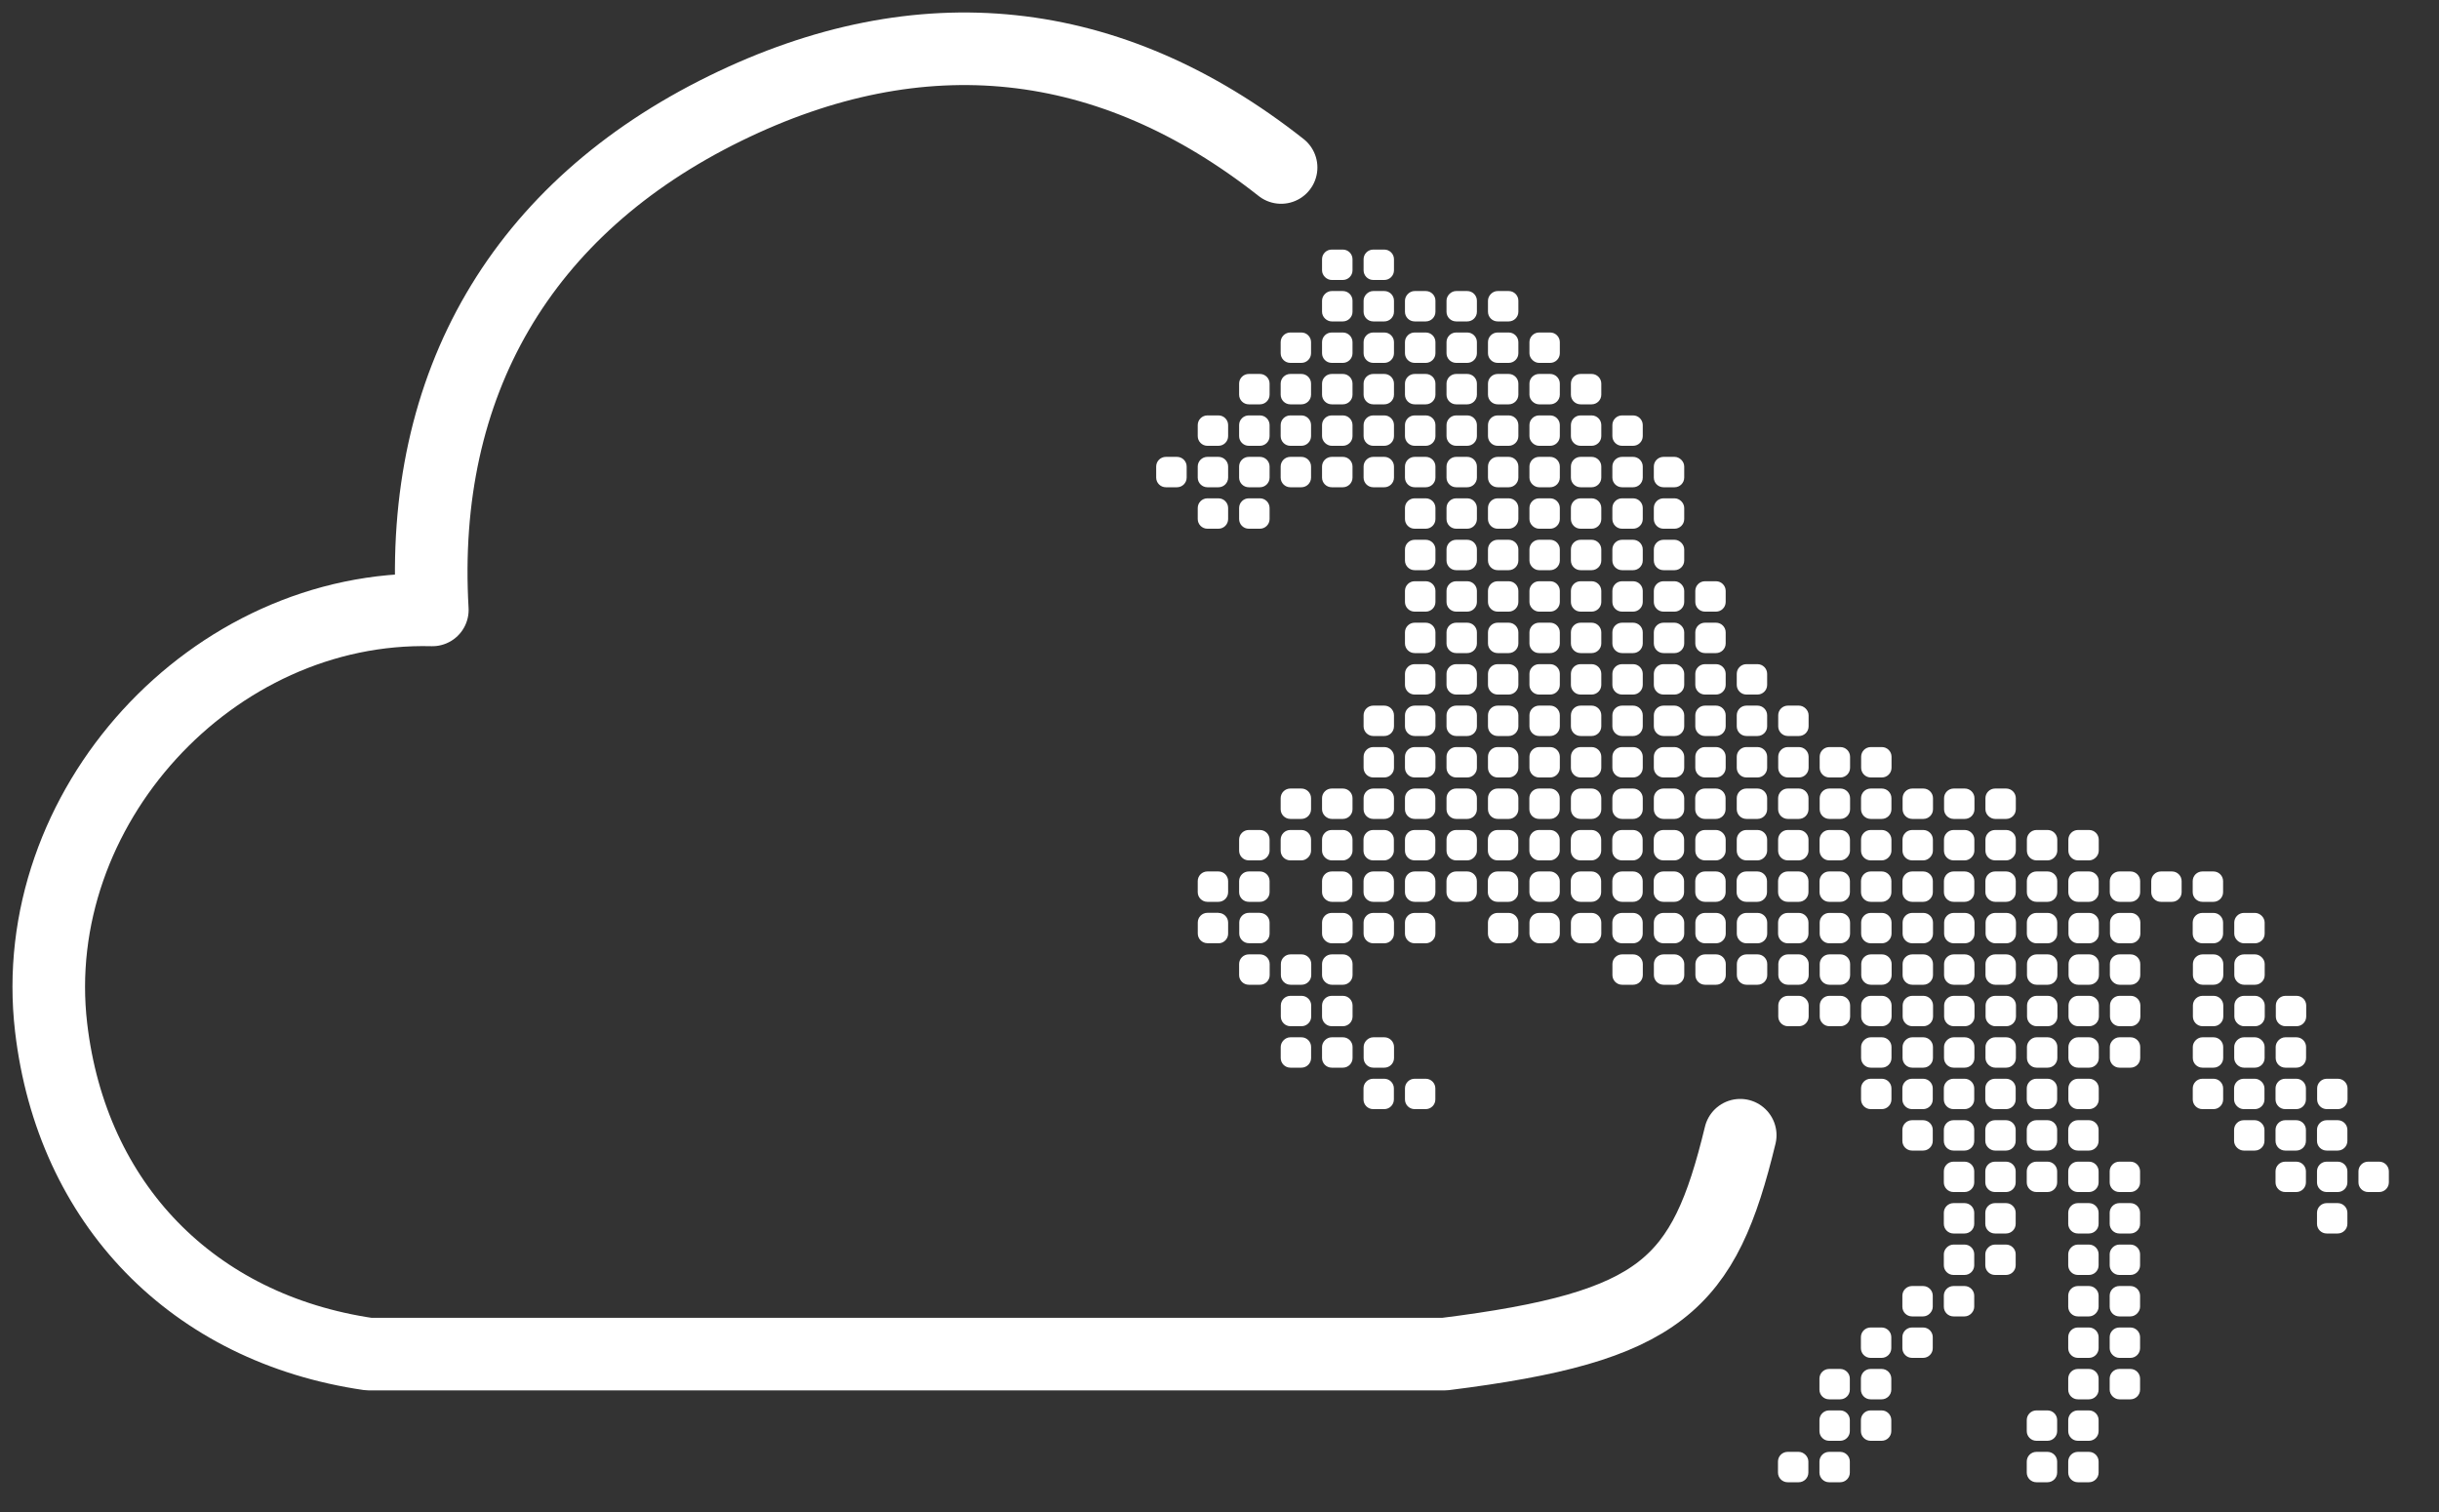 <svg xmlns="http://www.w3.org/2000/svg" width="50" height="31" fill="none" fill-rule="evenodd" xmlns:v="https://vecta.io/nano"><rect width="100%" height="100%" fill="#333333" stroke="none"/><path d="M26.263 3.434C22.754.666 18.88.254 14.865 2.223c-4.17 2.044-6.27 5.646-6.002 10.282-4.52-.116-8.34 4.07-7.815 8.56.423 3.62 2.907 6.173 6.513 6.698h22.052c4.466-.558 5.318-1.418 6.062-4.488" stroke="#fff" stroke-width="1.488" stroke-linecap="round" stroke-linejoin="round"/><path d="M42.824 29.767c.11 0 .198.09.198.198v.227c0 .11-.09.198-.198.198h-.227c-.11 0-.198-.09-.198-.198v-.227c0-.11.09-.198.198-.198h.227zm-5.95 0c.1 0 .198.09.198.198v.227c0 .11-.09.198-.198.198h-.227c-.11 0-.198-.09-.198-.198v-.227c0-.11.09-.198.198-.198h.227zm.85 0c.11 0 .198.09.198.198v.227c0 .11-.09.198-.198.198h-.227c-.11 0-.198-.09-.198-.198v-.227c0-.11.09-.198.198-.198h.227zm4.25 0c.11 0 .198.09.198.198v.227c0 .11-.09.198-.198.198h-.227c-.11 0-.198-.09-.198-.198v-.227c0-.11.09-.198.198-.198h.227zm-3.4-.85c.11 0 .198.09.198.198v.227c0 .11-.09.198-.198.198h-.227c-.11 0-.198-.09-.198-.198v-.227c0-.11.09-.198.198-.198h.227zm4.25 0c.11 0 .198.09.198.198v.227c0 .11-.09.198-.198.198h-.227c-.11 0-.198-.09-.198-.198v-.227c0-.11.09-.198.198-.198h.227zm-.85 0c.11 0 .198.09.198.198v.227c0 .11-.09.198-.198.198h-.227c-.11 0-.198-.09-.198-.198v-.227c0-.11.09-.198.198-.198h.227zm-4.25 0c.11 0 .198.09.198.198v.227c0 .11-.09.198-.198.198h-.227c-.11 0-.198-.09-.198-.198v-.227c0-.11.09-.198.198-.198h.227zm.85-.85c.11 0 .198.09.198.198v.227c0 .11-.09.198-.198.198h-.227c-.11 0-.198-.09-.198-.198v-.227c0-.11.09-.198.198-.198h.227zm5.1 0c.11 0 .198.09.198.198v.227c0 .11-.09.198-.198.198h-.227c-.1 0-.198-.09-.198-.198v-.227c0-.11.09-.198.198-.198h.227zm-.85 0c.11 0 .198.09.198.198v.227c0 .11-.09.198-.198.198h-.227c-.11 0-.198-.09-.198-.198v-.227c0-.11.09-.198.198-.198h.227zm-5.1 0c.11 0 .198.09.198.198v.227c0 .11-.09.198-.198.198h-.227c-.11 0-.198-.09-.198-.198v-.227c0-.11.09-.198.198-.198h.227zm5.95-.85c.11 0 .198.09.198.198v.227c0 .11-.09.198-.198.198h-.227c-.1 0-.198-.09-.198-.198v-.227c0-.11.09-.198.198-.198h.227zm-.85 0c.11 0 .198.09.198.198v.227c0 .11-.09.198-.198.198h-.227c-.11 0-.198-.09-.198-.198v-.227c0-.11.09-.198.198-.198h.227zm-4.25 0c.11 0 .198.09.198.198v.227c0 .11-.09.198-.198.198h-.227c-.11 0-.198-.09-.198-.198v-.227c0-.11.09-.198.198-.198h.227zm.85 0c.11 0 .198.09.198.198v.227c0 .11-.09.198-.198.198h-.227c-.11 0-.198-.09-.198-.198v-.227c0-.11.09-.198.198-.198h.227zm3.4-.85c.11 0 .198.09.198.198v.227c0 .1-.09.198-.198.198h-.227c-.11 0-.198-.09-.198-.198v-.227c0-.11.09-.198.198-.198h.227zm-2.55 0c.11 0 .198.09.198.198v.227c0 .1-.09.198-.198.198h-.227c-.11 0-.198-.09-.198-.198v-.227c0-.11.09-.198.198-.198h.227zm3.4 0c.11 0 .198.09.198.198v.227c0 .1-.09.198-.198.198h-.227c-.11 0-.198-.09-.198-.198v-.227c0-.11.09-.198.198-.198h.227zm-4.25 0c.11 0 .198.09.198.198v.227c0 .1-.09.198-.198.198h-.227c-.11 0-.198-.09-.198-.198v-.227c0-.11.09-.198.198-.198h.227zm.85-.85c.11 0 .198.09.198.198v.227c0 .11-.09.198-.198.198h-.227c-.11 0-.198-.09-.198-.198v-.227c0-.1.09-.198.198-.198h.227zm.85 0c.11 0 .198.09.198.198v.227c0 .11-.09.198-.198.198h-.227c-.11 0-.198-.09-.198-.198v-.227c0-.1.09-.198.198-.198h.227zm1.7 0c.11 0 .198.09.198.198v.227c0 .11-.09.198-.198.198h-.227c-.11 0-.198-.09-.198-.198v-.227c0-.1.09-.198.198-.198h.227zm.85 0c.11 0 .198.09.198.198v.227c0 .11-.09.198-.198.198h-.227c-.11 0-.198-.09-.198-.198v-.227c0-.1.09-.198.198-.198h.227zm4.25-.85c.11 0 .198.09.198.198v.227c0 .11-.09.198-.198.198h-.227c-.11 0-.198-.09-.198-.198v-.227c0-.11.09-.198.198-.198h.227zm-7.65 0c.11 0 .198.09.198.198v.227c0 .11-.09.198-.198.198h-.227c-.11 0-.198-.09-.198-.198v-.227c0-.11.09-.198.198-.198h.227zm3.4 0c.11 0 .198.09.198.198v.227c0 .11-.09.198-.198.198h-.227c-.11 0-.198-.09-.198-.198v-.227c0-.11.09-.198.198-.198h.227zm-.85 0c.11 0 .198.09.198.198v.227c0 .11-.09.198-.198.198h-.227c-.11 0-.198-.09-.198-.198v-.227c0-.11.09-.198.198-.198h.227zm-1.7 0c.11 0 .198.09.198.198v.227c0 .11-.09.198-.198.198h-.227c-.11 0-.198-.09-.198-.198v-.227c0-.11.09-.198.198-.198h.227zm-.85-.85c.11 0 .198.09.198.198v.227c0 .11-.09.198-.198.198h-.227c-.11 0-.198-.09-.198-.198v-.227c0-.11.09-.198.198-.198h.227zm.85 0c.11 0 .198.09.198.198v.227c0 .11-.09.198-.198.198h-.227c-.11 0-.198-.09-.198-.198v-.227c0-.11.09-.198.198-.198h.227zm.85 0c.11 0 .198.09.198.198v.227c0 .11-.09.198-.198.198h-.227c-.11 0-.198-.09-.198-.198v-.227c0-.11.09-.198.198-.198h.227zm.85 0c.11 0 .198.09.198.198v.227c0 .11-.09.198-.198.198h-.227c-.11 0-.198-.09-.198-.198v-.227c0-.11.09-.198.198-.198h.227zm.85 0c.11 0 .198.09.198.198v.227c0 .11-.09.198-.198.198h-.227c-.11 0-.198-.09-.198-.198v-.227c0-.11.09-.198.198-.198h.227zm4.25 0c.11 0 .198.09.198.198v.227c0 .11-.09.198-.198.198h-.227c-.11 0-.198-.09-.198-.198v-.227c0-.11.09-.198.198-.198h.227zm-.85 0c.11 0 .198.09.198.198v.227c0 .11-.09.198-.198.198h-.227c-.11 0-.198-.09-.198-.198v-.227c0-.11.09-.198.198-.198h.227zm1.7 0c.11 0 .198.09.198.198v.227c0 .11-.09.198-.198.198h-.227c-.11 0-.198-.09-.198-.198v-.227c0-.11.09-.198.198-.198h.227zm-.85-.85c.11 0 .198.09.198.198v.227c0 .11-.09.198-.198.198h-.227c-.11 0-.198-.09-.198-.198v-.227c0-.11.09-.198.198-.198h.227zm-6.8 0c.11 0 .198.09.198.198v.227c0 .11-.09.198-.198.198h-.227c-.1 0-.198-.09-.198-.198v-.227c0-.11.09-.198.198-.198h.227zm1.7 0c.11 0 .198.09.198.198v.227c0 .11-.09.198-.198.198h-.227c-.11 0-.198-.09-.198-.198v-.227c0-.11.09-.198.198-.198h.227zm-.85 0c.11 0 .198.09.198.198v.227c0 .11-.09.198-.198.198h-.227c-.11 0-.198-.09-.198-.198v-.227c0-.11.09-.198.198-.198h.227zm-1.7 0c.11 0 .198.09.198.198v.227c0 .11-.09.198-.198.198h-.227c-.11 0-.198-.09-.198-.198v-.227c0-.11.09-.198.198-.198h.227zm6.8 0c.11 0 .198.09.198.198v.227c0 .11-.09.198-.198.198h-.227c-.11 0-.198-.09-.198-.198v-.227c0-.11.09-.198.198-.198h.227zm-.85 0c.1 0 .198.09.198.198v.227c0 .11-.09.198-.198.198h-.227c-.1 0-.198-.09-.198-.198v-.227c0-.11.09-.198.198-.198h.227zm-6.8 0c.11 0 .198.09.198.198v.227c0 .11-.09.198-.198.198h-.227c-.11 0-.198-.09-.198-.198v-.227c0-.11.09-.198.198-.198h.227zm6.8-.85c.1 0 .198.09.198.198v.227c0 .11-.09.198-.198.198h-.227c-.1 0-.198-.09-.198-.198v-.227c0-.11.09-.198.198-.198h.227zm-5.95 0c.11 0 .198.09.198.198v.227c0 .11-.09.198-.198.198h-.227c-.11 0-.198-.09-.198-.198v-.227c0-.11.09-.198.198-.198h.227zm.85 0c.11 0 .198.09.198.198v.227c0 .11-.09.198-.198.198h-.227c-.1 0-.198-.09-.198-.198v-.227c0-.11.09-.198.198-.198h.227zm-1.7 0c.11 0 .198.09.198.198v.227c0 .11-.09.198-.198.198h-.227c-.11 0-.198-.09-.198-.198v-.227c0-.11.09-.198.198-.198h.227zm2.55 0c.11 0 .198.09.198.198v.227c0 .11-.09.198-.198.198h-.227c-.11 0-.198-.09-.198-.198v-.227c0-.11.09-.198.198-.198h.227zm5.1 0c.11 0 .198.09.198.198v.227c0 .11-.09.198-.198.198h-.227c-.11 0-.198-.09-.198-.198v-.227c0-.11.09-.198.198-.198h.227zm-18.697 0c.11 0 .198.09.198.198v.227c0 .11-.09.198-.198.198h-.227c-.11 0-.198-.09-.198-.198v-.227c0-.11.09-.198.198-.198h.227zm.85 0c.11 0 .198.09.198.198v.227c0 .11-.09.198-.198.198H29c-.11 0-.198-.09-.198-.198v-.227c0-.11.09-.198.198-.198h.227zm9.35 0c.11 0 .198.09.198.198v.227c0 .11-.09.198-.198.198h-.227c-.11 0-.198-.09-.198-.198v-.227c0-.11.09-.198.198-.198h.227zm9.35 0c.11 0 .198.09.198.198v.227c0 .11-.09.198-.198.198h-.227c-.11 0-.198-.09-.198-.198v-.227c0-.11.09-.198.198-.198h.227zm-2.55 0c.11 0 .198.09.198.198v.227c0 .11-.09.198-.198.198h-.227c-.11 0-.198-.09-.198-.198v-.227c0-.11.09-.198.198-.198h.227zm-2.55 0c.11 0 .198.09.198.198v.227c0 .11-.09.198-.198.198h-.227c-.11 0-.198-.09-.198-.198v-.227c0-.11.09-.198.198-.198h.227zm.85-.85c.11 0 .198.09.198.198v.227c0 .11-.09.198-.198.198h-.227c-.11 0-.198-.09-.198-.198v-.227c0-.1.09-.198.198-.198h.227zm3.4 0c.11 0 .198.09.198.198v.227c0 .11-.09.198-.198.198h-.227c-.11 0-.198-.09-.198-.198v-.227c0-.1.09-.198.198-.198h.227zm-.85 0c.1 0 .198.09.198.198v.227c0 .11-.09.198-.198.198h-.227c-.1 0-.198-.09-.198-.198v-.227c0-.1.09-.198.198-.198h.227zm-18.697 0c.11 0 .198.09.198.198v.227c0 .11-.09.198-.198.198H27.3c-.11 0-.198-.09-.198-.198v-.227c0-.1.09-.198.198-.198h.227zm13.598 0c.11 0 .198.09.198.198v.227c0 .11-.09.198-.198.198h-.227c-.1 0-.198-.09-.198-.198v-.227c0-.1.09-.198.198-.198h.227zm-14.448 0c.11 0 .198.09.198.198v.227c0 .11-.09.198-.198.198h-.227c-.11 0-.198-.09-.198-.198v-.227c0-.1.09-.198.198-.198h.227zm11.898 0c.11 0 .198.09.198.198v.227c0 .11-.09.198-.198.198h-.227c-.11 0-.198-.09-.198-.198v-.227c0-.1.09-.198.198-.198h.227zm1.7 0c.11 0 .198.09.198.198v.227c0 .11-.09.198-.198.198h-.227c-.11 0-.198-.09-.198-.198v-.227c0-.1.09-.198.198-.198h.227zm-11.898 0c.11 0 .198.09.198.198v.227c0 .11-.09.198-.198.198h-.227c-.11 0-.198-.09-.198-.198v-.227c0-.1.09-.198.198-.198h.227zm16.998 0c.11 0 .198.09.198.198v.227c0 .11-.09.198-.198.198h-.227c-.11 0-.198-.09-.198-.198v-.227c0-.1.09-.198.198-.198h.227zm-5.95 0c.11 0 .198.09.198.198v.227c0 .11-.09.198-.198.198h-.227c-.11 0-.198-.09-.198-.198v-.227c0-.1.09-.198.198-.198h.227zm2.55 0c.11 0 .198.09.198.198v.227c0 .11-.09.198-.198.198h-.227c-.11 0-.198-.09-.198-.198v-.227c0-.1.09-.198.198-.198h.227zm.85 0c.11 0 .198.09.198.198v.227c0 .11-.09.198-.198.198h-.227c-.11 0-.198-.09-.198-.198v-.227c0-.1.09-.198.198-.198h.227zm-15.298-.85c.11 0 .198.09.198.198v.227c0 .11-.09.198-.198.198H27.3c-.11 0-.198-.09-.198-.198v-.227c0-.11.09-.198.198-.198h.227zm11.05 0c.11 0 .198.09.198.198v.227c0 .11-.09.198-.198.198h-.227c-.11 0-.198-.09-.198-.198v-.227c0-.11.09-.198.198-.198h.227zm4.25 0c.11 0 .198.09.198.198v.227c0 .11-.09.198-.198.198h-.227c-.11 0-.198-.09-.198-.198v-.227c0-.11.09-.198.198-.198h.227zm2.55 0c.11 0 .198.09.198.198v.227c0 .11-.09.198-.198.198h-.227c-.11 0-.198-.09-.198-.198v-.227c0-.11.09-.198.198-.198h.227zm-5.1 0c.11 0 .198.09.198.198v.227c0 .11-.09.198-.198.198h-.227c-.11 0-.198-.09-.198-.198v-.227c0-.11.09-.198.198-.198h.227zm-13.598 0c.11 0 .198.09.198.198v.227c0 .11-.09.198-.198.198h-.227c-.11 0-.198-.09-.198-.198v-.227c0-.11.09-.198.198-.198h.227zm10.198 0c.1 0 .198.09.198.198v.227c0 .11-.09.198-.198.198h-.227c-.11 0-.198-.09-.198-.198v-.227c0-.11.09-.198.198-.198h.227zm4.25 0c.11 0 .198.09.198.198v.227c0 .11-.09.198-.198.198h-.227c-.1 0-.198-.09-.198-.198v-.227c0-.11.09-.198.198-.198h.227zm-3.4 0c.11 0 .198.09.198.198v.227c0 .11-.09.198-.198.198h-.227c-.11 0-.198-.09-.198-.198v-.227c0-.11.09-.198.198-.198h.227zm4.25 0c.11 0 .198.09.198.198v.227c0 .11-.09.198-.198.198h-.227c-.11 0-.198-.09-.198-.198v-.227c0-.11.09-.198.198-.198h.227zm4.25 0c.1 0 .198.09.198.198v.227c0 .11-.09.198-.198.198h-.227c-.1 0-.198-.09-.198-.198v-.227c0-.11.09-.198.198-.198h.227zm-2.55 0c.11 0 .198.09.198.198v.227c0 .11-.09.198-.198.198h-.227c-.11 0-.198-.09-.198-.198v-.227c0-.11.09-.198.198-.198h.227zm3.4 0c.11 0 .198.09.198.198v.227c0 .11-.09.198-.198.198h-.227c-.11 0-.198-.09-.198-.198v-.227c0-.11.09-.198.198-.198h.227zm-7.65 0c.11 0 .198.09.198.198v.227c0 .11-.09.198-.198.198h-.227c-.11 0-.198-.09-.198-.198v-.227c0-.11.09-.198.198-.198h.227zm-1.7-.85c.11 0 .198.09.198.198v.227c0 .11-.09.198-.198.198h-.227c-.11 0-.198-.09-.198-.198v-.227c0-.11.09-.198.198-.198h.227zm-3.4 0c.1 0 .198.09.198.198v.227c0 .11-.09.198-.198.198h-.227c-.11 0-.198-.09-.198-.198v-.227c0-.11.09-.198.198-.198h.227zm11.05 0c.11 0 .198.09.198.198v.227c0 .11-.09.198-.198.198h-.227c-.1 0-.198-.09-.198-.198v-.227c0-.11.09-.198.198-.198h.227zm-18.697 0c.11 0 .198.09.198.198v.227c0 .11-.09.198-.198.198h-.227c-.11 0-.198-.09-.198-.198v-.227c0-.11.09-.198.198-.198h.227zm10.198 0c.1 0 .198.09.198.198v.227c0 .11-.09.198-.198.198h-.227c-.11 0-.198-.09-.198-.198v-.227c0-.11.09-.198.198-.198h.227zm1.7 0c.11 0 .198.09.198.198v.227c0 .11-.09.198-.198.198h-.227c-.11 0-.198-.09-.198-.198v-.227c0-.11.09-.198.198-.198h.227zm4.25 0c.11 0 .198.09.198.198v.227c0 .11-.09.198-.198.198h-.227c-.11 0-.198-.09-.198-.198v-.227c0-.11.09-.198.198-.198h.227zm-6.8 0c.11 0 .198.09.198.198v.227c0 .11-.09.198-.198.198h-.227c-.11 0-.198-.09-.198-.198v-.227c0-.11.09-.198.198-.198h.227zm-.85 0c.11 0 .198.09.198.198v.227c0 .11-.09.198-.198.198h-.227c-.11 0-.198-.09-.198-.198v-.227c0-.11.09-.198.198-.198h.227zm11.048 0c.1 0 .198.09.198.198v.227c0 .11-.09.198-.198.198h-.227c-.1 0-.198-.09-.198-.198v-.227c0-.11.09-.198.198-.198h.227zm-4.25 0c.11 0 .198.09.198.198v.227c0 .11-.09.198-.198.198h-.227c-.11 0-.198-.09-.198-.198v-.227c0-.11.09-.198.198-.198h.227zm-2.55 0c.11 0 .198.09.198.198v.227c0 .11-.09.198-.198.198h-.227c-.11 0-.198-.09-.198-.198v-.227c0-.11.09-.198.198-.198h.227zm.85 0c.11 0 .198.09.198.198v.227c0 .11-.09.198-.198.198h-.227c-.11 0-.198-.09-.198-.198v-.227c0-.11.09-.198.198-.198h.227zm-14.448 0c.11 0 .198.09.198.198v.227c0 .11-.09.198-.198.198H25.6c-.11 0-.198-.09-.198-.198v-.227c0-.11.09-.198.198-.198h.227zm17.847 0c.11 0 .198.09.198.198v.227c0 .11-.09.198-.198.198h-.227c-.1 0-.198-.09-.198-.198v-.227c0-.11.09-.198.198-.198h.227zm-2.55 0c.11 0 .198.09.198.198v.227c0 .11-.09.198-.198.198h-.227c-.1 0-.198-.09-.198-.198v-.227c0-.11.09-.198.198-.198h.227zm-13.598 0c.11 0 .198.09.198.198v.227c0 .11-.09.198-.198.198H27.3c-.1 0-.198-.09-.198-.198v-.227c0-.11.09-.198.198-.198h.227zm5.95 0c.11 0 .198.09.198.198v.227c0 .11-.09.198-.198.198h-.227c-.11 0-.198-.09-.198-.198v-.227c0-.11.09-.198.198-.198h.227zm7.65-.85c.11 0 .198.09.198.198v.227c0 .11-.09.198-.198.198h-.227c-.1 0-.198-.09-.198-.198v-.227c0-.11.09-.198.198-.198h.227zm-.85 0c.11 0 .198.09.198.198v.227c0 .11-.09.198-.198.198h-.227c-.11 0-.198-.09-.198-.198v-.227c0-.11.09-.198.198-.198h.227zm3.4 0c.11 0 .198.09.198.198v.227c0 .11-.09.198-.198.198h-.227c-.11 0-.198-.09-.198-.198v-.227c0-.11.09-.198.198-.198h.227zm-7.65 0c.11 0 .198.09.198.198v.227c0 .11-.09.198-.198.198h-.227c-.11 0-.198-.09-.198-.198v-.227c0-.11.09-.198.198-.198h.227zm-.85 0c.11 0 .198.09.198.198v.227c0 .11-.09.198-.198.198h-.227c-.11 0-.198-.09-.198-.198v-.227c0-.11.09-.198.198-.198h.227zm11.048 0c.1 0 .198.09.198.198v.227c0 .11-.09.198-.198.198h-.227c-.1 0-.198-.09-.198-.198v-.227c0-.11.09-.198.198-.198h.227zm-18.697 0c.11 0 .198.09.198.198v.227c0 .11-.09.198-.198.198H27.3c-.1 0-.198-.09-.198-.198v-.227c0-.11.09-.198.198-.198h.227zm15.298 0c.11 0 .198.09.198.198v.227c0 .11-.09.198-.198.198h-.227c-.11 0-.198-.09-.198-.198v-.227c0-.11.09-.198.198-.198h.227zm-5.1 0c.11 0 .198.09.198.198v.227c0 .11-.09.198-.198.198h-.227c-.11 0-.198-.09-.198-.198v-.227c0-.11.09-.198.198-.198h.227zm1.7 0c.11 0 .198.09.198.198v.227c0 .11-.09.198-.198.198h-.227c-.11 0-.198-.09-.198-.198v-.227c0-.11.09-.198.198-.198h.227zm-11.05 0c.11 0 .198.09.198.198v.227c0 .11-.09.198-.198.198h-.227c-.11 0-.198-.09-.198-.198v-.227c0-.11.09-.198.198-.198h.227zm3.4 0c.11 0 .198.09.198.198v.227c0 .11-.09.198-.198.198h-.227c-.1 0-.198-.09-.198-.198v-.227c0-.11.09-.198.198-.198h.227zm-5.95 0c.11 0 .198.09.198.198v.227c0 .1-.075.183-.17.196h-.027-.227c-.11 0-.198-.09-.198-.198v-.227c0-.11.09-.198.198-.198h.227zm6.8 0c.11 0 .198.09.198.198v.227c0 .11-.09.198-.198.198h-.227c-.11 0-.198-.09-.198-.198v-.227c0-.11.09-.198.198-.198h.227zm5.95 0c.11 0 .198.09.198.198v.227c0 .11-.09.198-.198.198h-.227c-.11 0-.198-.09-.198-.198v-.227c0-.11.09-.198.198-.198h.227zm-4.25 0c.1 0 .198.09.198.198v.227c0 .11-.09.198-.198.198h-.227c-.11 0-.198-.09-.198-.198v-.227c0-.11.09-.198.198-.198h.227zm-9.35 0c.11 0 .198.09.198.198v.227c0 .1-.075.183-.17.196h-.027-.227c-.11 0-.198-.09-.198-.198v-.227c0-.11.09-.198.198-.198h.227zm20.397 0c.11 0 .198.09.198.198v.227c0 .11-.09.198-.198.198h-.227c-.11 0-.198-.09-.198-.198v-.227c0-.11.09-.198.198-.198h.227zm-8.5 0c.11 0 .198.09.198.198v.227c0 .11-.09.198-.198.198h-.227c-.11 0-.198-.09-.198-.198v-.227c0-.11.09-.198.198-.198h.227zm5.1 0c.11 0 .198.09.198.198v.227c0 .11-.09.198-.198.198h-.227c-.11 0-.198-.09-.198-.198v-.227c0-.11.09-.198.198-.198h.227zm-12.748 0c.11 0 .198.09.198.198v.227c0 .11-.09.198-.198.198H29c-.11 0-.198-.09-.198-.198v-.227c0-.11.09-.198.198-.198h.227zm1.7 0c.11 0 .198.09.198.198v.227c0 .11-.09.198-.198.198h-.227c-.11 0-.198-.09-.198-.198v-.227c0-.11.09-.198.198-.198h.227zm2.55 0c.11 0 .198.09.198.198v.227c0 .11-.09.198-.198.198h-.227c-.11 0-.198-.09-.198-.198v-.227c0-.11.09-.198.198-.198h.227zm-4.25-.85c.11 0 .198.09.198.198v.227c0 .11-.09.198-.198.198H29c-.11 0-.198-.09-.198-.198v-.227c0-.11.09-.198.198-.198h.227zm-.85 0c.11 0 .198.09.198.198v.227c0 .11-.09.198-.198.198h-.227c-.11 0-.198-.09-.198-.198v-.227c0-.11.09-.198.198-.198h.227zm3.4 0c.1 0 .198.09.198.198v.227c0 .11-.09.198-.198.198h-.227c-.1 0-.198-.09-.198-.198v-.227c0-.11.09-.198.198-.198h.227zm1.7 0c.11 0 .198.09.198.198v.227c0 .11-.09.198-.198.198h-.227c-.11 0-.198-.09-.198-.198v-.227c0-.11.09-.198.198-.198h.227zm1.7 0c.11 0 .198.09.198.198v.227c0 .11-.09.198-.198.198h-.227c-.11 0-.198-.09-.198-.198v-.227c0-.11.09-.198.198-.198h.227zm-5.1 0c.11 0 .198.09.198.198v.227c0 .11-.09.198-.198.198h-.227c-.11 0-.198-.09-.198-.198v-.227c0-.11.09-.198.198-.198h.227zm10.198 0c.11 0 .198.09.198.198v.227c0 .11-.09.198-.198.198h-.227c-.11 0-.198-.09-.198-.198v-.227c0-.11.09-.198.198-.198h.227zm2.55 0c.11 0 .198.09.198.198v.227c0 .11-.09.198-.198.198h-.227c-.11 0-.198-.09-.198-.198v-.227c0-.11.09-.198.198-.198h.227zm-.85 0c.11 0 .198.09.198.198v.227c0 .11-.09.198-.198.198h-.227c-.11 0-.198-.09-.198-.198v-.227c0-.11.09-.198.198-.198h.227zm-.85 0c.11 0 .198.09.198.198v.227c0 .11-.09.198-.198.198h-.227c-.1 0-.198-.09-.198-.198v-.227c0-.11.09-.198.198-.198h.227zm-6.8 0c.1 0 .198.09.198.198v.227c0 .11-.09.198-.198.198h-.227c-.11 0-.198-.09-.198-.198v-.227c0-.11.09-.198.198-.198h.227zm9.35 0c.11 0 .198.09.198.198v.227c0 .11-.09.198-.198.198h-.227c-.11 0-.198-.09-.198-.198v-.227c0-.11.09-.198.198-.198h.227zm-7.65 0c.11 0 .198.09.198.198v.227c0 .11-.09.198-.198.198h-.227c-.11 0-.198-.09-.198-.198v-.227c0-.11.09-.198.198-.198h.227zm9.35 0c.11 0 .198.09.198.198v.227c0 .11-.09.198-.198.198h-.227c-.11 0-.198-.09-.198-.198v-.227c0-.11.09-.198.198-.198h.227zm-6.8 0c.11 0 .198.09.198.198v.227c0 .11-.09.198-.198.198h-.227c-.11 0-.198-.09-.198-.198v-.227c0-.11.09-.198.198-.198h.227zm-11.05 0c.11 0 .198.09.198.198v.227c0 .11-.09.198-.198.198H27.3c-.1 0-.198-.09-.198-.198v-.227c0-.11.09-.198.198-.198h.227zm9.35 0c.11 0 .198.09.198.198v.227c0 .11-.09.198-.198.198h-.227c-.11 0-.198-.09-.198-.198v-.227c0-.11.09-.198.198-.198h.227zm2.55 0c.11 0 .198.09.198.198v.227c0 .11-.09.198-.198.198h-.227c-.11 0-.198-.09-.198-.198v-.227c0-.11.09-.198.198-.198h.227zm-8.5 0c.11 0 .198.09.198.198v.227c0 .11-.09.198-.198.198h-.227c-.11 0-.198-.09-.198-.198v-.227c0-.11.09-.198.198-.198h.227zm1.7 0c.11 0 .198.09.198.198v.227c0 .11-.09.198-.198.198h-.227c-.11 0-.198-.09-.198-.198v-.227c0-.11.09-.198.198-.198h.227zm5.1 0c.11 0 .198.09.198.198v.227c0 .11-.09.198-.198.198h-.227c-.11 0-.198-.09-.198-.198v-.227c0-.11.09-.198.198-.198h.227zm6.8 0c.11 0 .198.09.198.198v.227c0 .11-.09.198-.198.198h-.227c-.11 0-.198-.09-.198-.198v-.227c0-.11.09-.198.198-.198h.227zm-18.697 0c.11 0 .198.09.198.198v.227c0 .11-.09.198-.198.198H25.6c-.11 0-.198-.09-.198-.198v-.227c0-.11.09-.198.198-.198h.227zm-.85 0c.11 0 .198.09.198.198v.227c0 .11-.09.198-.198.198h-.227c-.11 0-.198-.09-.198-.198v-.227c0-.11.09-.198.198-.198h.227zm1.7-.85c.11 0 .198.09.198.198v.227c0 .1-.09.198-.198.198h-.227c-.11 0-.198-.09-.198-.198v-.227c0-.11.09-.198.198-.198h.227zm9.35 0c.11 0 .198.09.198.198v.227c0 .1-.09.198-.198.198h-.227c-.11 0-.198-.09-.198-.198v-.227c0-.11.09-.198.198-.198h.227zm-.85 0c.1 0 .198.09.198.198v.227c0 .1-.09.198-.198.198h-.227c-.11 0-.198-.09-.198-.198v-.227c0-.11.09-.198.198-.198h.227zm-7.65 0c.11 0 .198.09.198.198v.227c0 .1-.09.198-.198.198H27.3c-.1 0-.198-.09-.198-.198v-.227c0-.11.09-.198.198-.198h.227zm2.55 0c.11 0 .198.09.198.198v.227c0 .1-.09.198-.198.198h-.227c-.11 0-.198-.09-.198-.198v-.227c0-.11.09-.198.198-.198h.227zm-4.25 0c.11 0 .198.09.198.198v.227c0 .1-.09.198-.198.198H25.6c-.11 0-.198-.09-.198-.198v-.227c0-.11.09-.198.198-.198h.227zm16.148 0c.11 0 .198.09.198.198v.227c0 .1-.09.198-.198.198h-.227c-.11 0-.198-.09-.198-.198v-.227c0-.11.09-.198.198-.198h.227zm-5.1 0c.11 0 .198.09.198.198v.227c0 .1-.09.198-.198.198h-.227c-.11 0-.198-.09-.198-.198v-.227c0-.11.09-.198.198-.198h.227zm-5.95 0c.11 0 .198.09.198.198v.227c0 .1-.09.198-.198.198h-.227c-.11 0-.198-.09-.198-.198v-.227c0-.11.09-.198.198-.198h.227zm2.55 0c.11 0 .198.09.198.198v.227c0 .1-.09.198-.198.198h-.227c-.11 0-.198-.09-.198-.198v-.227c0-.11.09-.198.198-.198h.227zm5.1 0c.11 0 .198.09.198.198v.227c0 .1-.09.198-.198.198h-.227c-.11 0-.198-.09-.198-.198v-.227c0-.11.09-.198.198-.198h.227zm2.55 0c.11 0 .198.09.198.198v.227c0 .1-.09.198-.198.198h-.227c-.11 0-.198-.09-.198-.198v-.227c0-.11.09-.198.198-.198h.227zm-9.35 0c.11 0 .198.09.198.198v.227c0 .1-.09.198-.198.198h-.227c-.1 0-.198-.09-.198-.198v-.227c0-.11.09-.198.198-.198h.227zm11.05 0c.11 0 .198.09.198.198v.227c0 .1-.09.198-.198.198h-.227c-.11 0-.198-.09-.198-.198v-.227c0-.11.09-.198.198-.198h.227zm-3.4 0c.11 0 .198.09.198.198v.227c0 .1-.09.198-.198.198h-.227c-.11 0-.198-.09-.198-.198v-.227c0-.11.09-.198.198-.198h.227zm-10.2 0c.11 0 .198.09.198.198v.227c0 .1-.09.198-.198.198H29c-.11 0-.198-.09-.198-.198v-.227c0-.11.09-.198.198-.198h.227zm11.05 0c.11 0 .198.09.198.198v.227c0 .1-.09.198-.198.198h-.227c-.11 0-.198-.09-.198-.198v-.227c0-.11.09-.198.198-.198h.227zm-2.55 0c.11 0 .198.09.198.198v.227c0 .1-.09.198-.198.198h-.227c-.11 0-.198-.09-.198-.198v-.227c0-.11.09-.198.198-.198h.227zm-9.35 0c.11 0 .198.09.198.198v.227c0 .1-.09.198-.198.198h-.227c-.11 0-.198-.09-.198-.198v-.227c0-.11.09-.198.198-.198h.227zm4.25 0c.11 0 .198.09.198.198v.227c0 .1-.09.198-.198.198h-.227c-.11 0-.198-.09-.198-.198v-.227c0-.11.09-.198.198-.198h.227zm1.7 0c.11 0 .198.09.198.198v.227c0 .1-.09.198-.198.198h-.227c-.11 0-.198-.09-.198-.198v-.227c0-.11.09-.198.198-.198h.227zm-5.1-.85c.11 0 .198.09.198.198v.227c0 .11-.09.198-.198.198H29c-.11 0-.198-.09-.198-.198v-.227c0-.11.09-.198.198-.198h.227zm9.35 0c.11 0 .198.09.198.198v.227c0 .11-.09.198-.198.198h-.227c-.11 0-.198-.09-.198-.198v-.227c0-.11.09-.198.198-.198h.227zm-1.7 0c.11 0 .198.09.198.198v.227c0 .11-.09.198-.198.198h-.227c-.11 0-.198-.09-.198-.198v-.227c0-.11.09-.198.198-.198h.227zm-1.7 0c.11 0 .198.09.198.198v.227c0 .11-.09.198-.198.198h-.227c-.11 0-.198-.09-.198-.198v-.227c0-.11.09-.198.198-.198h.227zm-3.4 0c.11 0 .198.09.198.198v.227c0 .11-.09.198-.198.198h-.227c-.11 0-.198-.09-.198-.198v-.227c0-.11.09-.198.198-.198h.227zm9.35 0c.11 0 .198.09.198.198v.227c0 .11-.09.198-.198.198h-.227c-.1 0-.198-.09-.198-.198v-.227c0-.11.09-.198.198-.198h.227zm-10.198 0c.11 0 .198.09.198.198v.227c0 .11-.09.198-.198.198h-.227c-.11 0-.198-.09-.198-.198v-.227c0-.11.09-.198.198-.198h.227zm2.55 0c.11 0 .198.09.198.198v.227c0 .11-.09.198-.198.198h-.227c-.11 0-.198-.09-.198-.198v-.227c0-.11.09-.198.198-.198h.227zm6.8 0c.11 0 .198.09.198.198v.227c0 .11-.09.198-.198.198h-.227c-.11 0-.198-.09-.198-.198v-.227c0-.11.09-.198.198-.198h.227zm-5.95 0c.1 0 .198.09.198.198v.227c0 .11-.09.198-.198.198h-.227c-.11 0-.198-.09-.198-.198v-.227c0-.11.09-.198.198-.198h.227zm-5.95 0c.11 0 .198.09.198.198v.227c0 .11-.09.198-.198.198h-.227c-.11 0-.198-.09-.198-.198v-.227c0-.11.09-.198.198-.198h.227zm11.05 0c.11 0 .198.09.198.198v.227c0 .11-.09.198-.198.198h-.227c-.11 0-.198-.09-.198-.198v-.227c0-.11.09-.198.198-.198h.227zm-1.7 0c.11 0 .198.09.198.198v.227c0 .11-.09.198-.198.198h-.227c-.11 0-.198-.09-.198-.198v-.227c0-.11.09-.198.198-.198h.227zm-7.65 0c.11 0 .198.09.198.198v.227c0 .11-.09.198-.198.198h-.227c-.11 0-.198-.09-.198-.198v-.227c0-.11.09-.198.198-.198h.227zm2.55 0c.11 0 .198.09.198.198v.227c0 .11-.09.198-.198.198h-.227c-.11 0-.198-.09-.198-.198v-.227c0-.11.09-.198.198-.198h.227zm-5.1 0c.11 0 .198.09.198.198v.227c0 .11-.09.198-.198.198H27.3c-.1 0-.198-.09-.198-.198v-.227c0-.11.09-.198.198-.198h.227zm8.5 0c.11 0 .198.09.198.198v.227c0 .11-.09.198-.198.198h-.227c-.11 0-.198-.09-.198-.198v-.227c0-.11.09-.198.198-.198h.227zm-9.35 0c.11 0 .198.09.198.198v.227c0 .11-.09.198-.198.198h-.227c-.11 0-.198-.09-.198-.198v-.227c0-.11.09-.198.198-.198h.227zm8.5-.85c.11 0 .198.09.198.198v.227c0 .11-.09.198-.198.198h-.227c-.11 0-.198-.09-.198-.198v-.227c0-.11.09-.198.198-.198h.227zm-3.4 0c.11 0 .198.09.198.198v.227c0 .11-.09.198-.198.198h-.227c-.11 0-.198-.09-.198-.198v-.227c0-.11.09-.198.198-.198h.227zm6.8 0c.11 0 .198.09.198.198v.227c0 .11-.09.198-.198.198h-.227c-.11 0-.198-.09-.198-.198v-.227c0-.11.09-.198.198-.198h.227zm-8.5 0c.11 0 .198.09.198.198v.227c0 .11-.09.198-.198.198h-.227c-.11 0-.198-.09-.198-.198v-.227c0-.11.09-.198.198-.198h.227zm7.65 0c.11 0 .198.09.198.198v.227c0 .11-.09.198-.198.198h-.227c-.11 0-.198-.09-.198-.198v-.227c0-.11.09-.198.198-.198h.227zm-1.7 0c.11 0 .198.09.198.198v.227c0 .11-.09.198-.198.198h-.227c-.11 0-.198-.09-.198-.198v-.227c0-.11.09-.198.198-.198h.227zm-2.55 0c.11 0 .198.09.198.198v.227c0 .11-.09.198-.198.198h-.227c-.11 0-.198-.09-.198-.198v-.227c0-.11.09-.198.198-.198h.227zm.85 0c.1 0 .198.09.198.198v.227c0 .11-.09.198-.198.198h-.227c-.11 0-.198-.09-.198-.198v-.227c0-.11.09-.198.198-.198h.227zm-5.1 0c.11 0 .198.09.198.198v.227c0 .11-.09.198-.198.198H29c-.11 0-.198-.09-.198-.198v-.227c0-.11.09-.198.198-.198h.227zm-.85 0c.11 0 .198.09.198.198v.227c0 .11-.09.198-.198.198h-.227c-.11 0-.198-.09-.198-.198v-.227c0-.11.09-.198.198-.198h.227zm8.5 0c.11 0 .198.09.198.198v.227c0 .11-.09.198-.198.198h-.227c-.11 0-.198-.09-.198-.198v-.227c0-.11.09-.198.198-.198h.227zm-4.25 0c.11 0 .198.09.198.198v.227c0 .11-.09.198-.198.198h-.227c-.11 0-.198-.09-.198-.198v-.227c0-.11.09-.198.198-.198h.227zm-1.7 0c.11 0 .198.09.198.198v.227c0 .11-.09.198-.198.198h-.227c-.11 0-.198-.09-.198-.198v-.227c0-.11.09-.198.198-.198h.227zm3.4-.85c.1 0 .198.09.198.198v.227c0 .11-.09.198-.198.198h-.227c-.11 0-.198-.09-.198-.198v-.227c0-.11.09-.198.198-.198h.227zm-3.4 0c.11 0 .198.09.198.198v.227c0 .11-.09.198-.198.198h-.227c-.11 0-.198-.09-.198-.198v-.227c0-.11.09-.198.198-.198h.227zm2.55 0c.11 0 .198.09.198.198v.227c0 .11-.09.198-.198.198h-.227c-.11 0-.198-.09-.198-.198v-.227c0-.11.09-.198.198-.198h.227zm-.85 0c.11 0 .198.09.198.198v.227c0 .11-.09.198-.198.198h-.227c-.11 0-.198-.09-.198-.198v-.227c0-.11.09-.198.198-.198h.227zm-3.4 0c.11 0 .198.09.198.198v.227c0 .11-.09.198-.198.198H29c-.11 0-.198-.09-.198-.198v-.227c0-.11.09-.198.198-.198h.227zm-.85 0c.11 0 .198.09.198.198v.227c0 .11-.09.198-.198.198h-.227c-.11 0-.198-.09-.198-.198v-.227c0-.11.09-.198.198-.198h.227zm6.8 0c.11 0 .198.09.198.198v.227c0 .11-.09.198-.198.198h-.227c-.11 0-.198-.09-.198-.198v-.227c0-.11.09-.198.198-.198h.227zm-3.4 0c.11 0 .198.09.198.198v.227c0 .11-.09.198-.198.198h-.227c-.11 0-.198-.09-.198-.198v-.227c0-.11.09-.198.198-.198h.227zm4.25 0c.11 0 .198.09.198.198v.227c0 .11-.09.198-.198.198h-.227c-.11 0-.198-.09-.198-.198v-.227c0-.11.09-.198.198-.198h.227zm-5.95 0c.11 0 .198.09.198.198v.227c0 .11-.09.198-.198.198h-.227c-.11 0-.198-.09-.198-.198v-.227c0-.11.09-.198.198-.198h.227zm6.8 0c.1 0 .198.09.198.198v.227c0 .11-.09.198-.198.198h-.227c-.11 0-.198-.09-.198-.198v-.227c0-.11.09-.198.198-.198h.227zm-3.4-.85c.11 0 .198.09.198.198v.227c0 .11-.09.198-.198.198h-.227c-.11 0-.198-.09-.198-.198v-.227c0-.11.09-.198.198-.198h.227zm-2.55 0c.11 0 .198.09.198.198v.227c0 .11-.09.198-.198.198h-.227c-.11 0-.198-.09-.198-.198v-.227c0-.11.09-.198.198-.198h.227zm.85 0c.11 0 .198.09.198.198v.227c0 .11-.09.198-.198.198h-.227c-.11 0-.198-.09-.198-.198v-.227c0-.11.09-.198.198-.198h.227zm-2.55 0c.11 0 .198.09.198.198v.227c0 .11-.09.198-.198.198H29c-.11 0-.198-.09-.198-.198v-.227c0-.11.09-.198.198-.198h.227zm.85 0c.11 0 .198.09.198.198v.227c0 .11-.09.198-.198.198h-.227c-.11 0-.198-.09-.198-.198v-.227c0-.11.09-.198.198-.198h.227zm2.55 0c.11 0 .198.09.198.198v.227c0 .11-.09.198-.198.198h-.227c-.11 0-.198-.09-.198-.198v-.227c0-.11.09-.198.198-.198h.227zm2.55 0c.11 0 .198.09.198.198v.227c0 .11-.09.198-.198.198h-.227c-.11 0-.198-.09-.198-.198v-.227c0-.11.09-.198.198-.198h.227zm.85 0c.11 0 .198.09.198.198v.227c0 .11-.09.198-.198.198h-.227c-.11 0-.198-.09-.198-.198v-.227c0-.11.09-.198.198-.198h.227zm-1.7 0c.1 0 .198.09.198.198v.227c0 .11-.09.198-.198.198h-.227c-.11 0-.198-.09-.198-.198v-.227c0-.11.09-.198.198-.198h.227zm.85-.85c.11 0 .198.09.198.198v.227c0 .11-.09.198-.198.198h-.227c-.11 0-.198-.09-.198-.198v-.227c0-.11.09-.198.198-.198h.227zm-.85 0c.1 0 .198.09.198.198v.227c0 .11-.09.198-.198.198h-.227c-.11 0-.198-.09-.198-.198v-.227c0-.11.09-.198.198-.198h.227zm-.85 0c.11 0 .198.09.198.198v.227c0 .11-.09.198-.198.198h-.227c-.11 0-.198-.09-.198-.198v-.227c0-.11.09-.198.198-.198h.227zm-2.55 0c.11 0 .198.09.198.198v.227c0 .11-.09.198-.198.198h-.227c-.11 0-.198-.09-.198-.198v-.227c0-.11.09-.198.198-.198h.227zm.85 0c.11 0 .198.09.198.198v.227c0 .11-.09.198-.198.198h-.227c-.11 0-.198-.09-.198-.198v-.227c0-.11.09-.198.198-.198h.227zm-1.7 0c.11 0 .198.09.198.198v.227c0 .11-.09.198-.198.198h-.227c-.11 0-.198-.09-.198-.198v-.227c0-.11.09-.198.198-.198h.227zm-.85 0c.11 0 .198.09.198.198v.227c0 .11-.09.198-.198.198H29c-.11 0-.198-.09-.198-.198v-.227c0-.11.09-.198.198-.198h.227zm3.4 0c.11 0 .198.09.198.198v.227c0 .11-.09.198-.198.198h-.227c-.11 0-.198-.09-.198-.198v-.227c0-.11.09-.198.198-.198h.227zm.85-.85c.11 0 .198.09.198.198v.227c0 .11-.09.198-.198.198h-.227c-.11 0-.198-.09-.198-.198v-.227c0-.11.09-.198.198-.198h.227zm-3.4 0c.11 0 .198.09.198.198v.227c0 .11-.09.198-.198.198h-.227c-.11 0-.198-.09-.198-.198v-.227c0-.11.09-.198.198-.198h.227zm2.55 0c.11 0 .198.09.198.198v.227c0 .11-.09.198-.198.198h-.227c-.11 0-.198-.09-.198-.198v-.227c0-.11.09-.198.198-.198h.227zm-.85 0c.11 0 .198.09.198.198v.227c0 .11-.09.198-.198.198h-.227c-.1 0-.198-.09-.198-.198v-.227c0-.11.09-.198.198-.198h.227zm2.55 0c.1 0 .198.09.198.198v.227c0 .11-.09.198-.198.198h-.227c-.11 0-.198-.09-.198-.198v-.227c0-.11.09-.198.198-.198h.227zm-3.4 0c.11 0 .198.09.198.198v.227c0 .11-.09.198-.198.198h-.227c-.11 0-.198-.09-.198-.198v-.227c0-.11.09-.198.198-.198h.227zm4.25 0c.11 0 .198.09.198.198v.227c0 .11-.09.198-.198.198h-.227c-.11 0-.198-.09-.198-.198v-.227c0-.11.09-.198.198-.198h.227zm-5.95 0c.11 0 .198.09.198.198v.227c0 .11-.09.198-.198.198H29c-.11 0-.198-.09-.198-.198v-.227c0-.11.09-.198.198-.198h.227zm1.7-.85c.11 0 .198.09.198.198v.227c0 .11-.09.198-.198.198h-.227c-.11 0-.198-.09-.198-.198v-.227c0-.11.09-.198.198-.198h.227zm-1.7 0c.11 0 .198.09.198.198v.227c0 .11-.09.198-.198.198H29c-.11 0-.198-.09-.198-.198v-.227c0-.11.09-.198.198-.198h.227zm3.4 0c.11 0 .198.09.198.198v.227c0 .11-.09.198-.198.198h-.227c-.11 0-.198-.09-.198-.198v-.227c0-.11.09-.198.198-.198h.227zm-.85 0c.11 0 .198.09.198.198v.227c0 .11-.09.198-.198.198h-.227c-.1 0-.198-.09-.198-.198v-.227c0-.11.09-.198.198-.198h.227zm2.55 0c.1 0 .198.09.198.198v.227c0 .11-.09.198-.198.198h-.227c-.11 0-.198-.09-.198-.198v-.227c0-.11.09-.198.198-.198h.227zm-.85 0c.11 0 .198.09.198.198v.227c0 .11-.09.198-.198.198h-.227c-.11 0-.198-.09-.198-.198v-.227c0-.11.09-.198.198-.198h.227zm-3.4 0c.11 0 .198.09.198.198v.227c0 .11-.09.198-.198.198h-.227c-.11 0-.198-.09-.198-.198v-.227c0-.11.09-.198.198-.198h.227zm3.4-.85c.11 0 .198.09.198.198v.227c0 .11-.09.198-.198.198h-.227c-.11 0-.198-.09-.198-.198v-.227c0-.11.09-.198.198-.198h.227zm-.85 0c.11 0 .198.09.198.198v.227c0 .11-.09.198-.198.198h-.227c-.11 0-.198-.09-.198-.198v-.227c0-.11.09-.198.198-.198h.227zm-7.65 0c.11 0 .198.09.198.198v.227c0 .11-.09.198-.198.198h-.227c-.11 0-.198-.09-.198-.198v-.227c0-.11.09-.198.198-.198h.227zm.85 0c.11 0 .198.09.198.198v.227c0 .11-.09.198-.198.198H25.6c-.11 0-.198-.09-.198-.198v-.227c0-.11.09-.198.198-.198h.227zm8.5 0c.1 0 .198.09.198.198v.227c0 .11-.09.198-.198.198h-.227c-.11 0-.198-.09-.198-.198v-.227c0-.11.09-.198.198-.198h.227zm-4.25 0c.11 0 .198.09.198.198v.227c0 .11-.09.198-.198.198h-.227c-.11 0-.198-.09-.198-.198v-.227c0-.11.09-.198.198-.198h.227zm.85 0c.11 0 .198.09.198.198v.227c0 .11-.09.198-.198.198h-.227c-.11 0-.198-.09-.198-.198v-.227c0-.11.09-.198.198-.198h.227zm-1.7 0c.11 0 .198.09.198.198v.227c0 .11-.09.198-.198.198H29c-.11 0-.198-.09-.198-.198v-.227c0-.11.09-.198.198-.198h.227zm2.55 0c.11 0 .198.09.198.198v.227c0 .11-.09.198-.198.198h-.227c-.1 0-.198-.09-.198-.198v-.227c0-.11.09-.198.198-.198h.227zm-.85-.85c.11 0 .198.09.198.198v.227c0 .11-.09.198-.198.198h-.227c-.11 0-.198-.09-.198-.198v-.227c0-.11.09-.198.198-.198h.227zm-.85 0c.11 0 .198.09.198.198v.227c0 .11-.09.198-.198.198h-.227c-.11 0-.198-.09-.198-.198v-.227c0-.11.09-.198.198-.198h.227zm-3.4 0c.11 0 .198.09.198.198v.227c0 .11-.09.198-.198.198h-.227c-.11 0-.198-.09-.198-.198v-.227c0-.11.09-.198.198-.198h.227zm.85 0c.11 0 .198.09.198.198v.227c0 .11-.09.198-.198.198H27.3c-.11 0-.198-.09-.198-.198v-.227c0-.11.09-.198.198-.198h.227zm1.7 0c.11 0 .198.09.198.198v.227c0 .11-.09.198-.198.198H29c-.11 0-.198-.09-.198-.198v-.227c0-.11.09-.198.198-.198h.227zm2.55 0c.11 0 .198.09.198.198v.227c0 .11-.09.198-.198.198h-.227c-.1 0-.198-.09-.198-.198v-.227c0-.11.09-.198.198-.198h.227zm2.55 0c.1 0 .198.09.198.198v.227c0 .11-.09.198-.198.198h-.227c-.11 0-.198-.09-.198-.198v-.227c0-.11.09-.198.198-.198h.227zm-5.95 0c.11 0 .198.09.198.198v.227c0 .11-.09.198-.198.198h-.227c-.11 0-.198-.09-.198-.198v-.227c0-.11.09-.198.198-.198h.227zm5.1 0c.11 0 .198.09.198.198v.227c0 .11-.09.198-.198.198h-.227c-.11 0-.198-.09-.198-.198v-.227c0-.11.09-.198.198-.198h.227zm-.85 0c.11 0 .198.09.198.198v.227c0 .11-.09.198-.198.198h-.227c-.11 0-.198-.09-.198-.198v-.227c0-.11.09-.198.198-.198h.227zm-8.5 0c.11 0 .198.09.198.198v.227c0 .11-.09.198-.198.198H23.9c-.11 0-.198-.09-.198-.198v-.227c0-.11.09-.198.198-.198h.227zm.85 0c.11 0 .198.09.198.198v.227c0 .11-.09.198-.198.198h-.227c-.11 0-.198-.09-.198-.198v-.227c0-.11.09-.198.198-.198h.227zm.85 0c.11 0 .198.09.198.198v.227c0 .11-.09.198-.198.198H25.6c-.11 0-.198-.09-.198-.198v-.227c0-.11.09-.198.198-.198h.227zm7.65-.85c.11 0 .198.09.198.198v.227c0 .11-.09.198-.198.198h-.227c-.11 0-.198-.09-.198-.198v-.227c0-.11.09-.198.198-.198h.227zm-4.25 0c.11 0 .198.09.198.198v.227c0 .11-.09.198-.198.198H29c-.11 0-.198-.09-.198-.198v-.227c0-.11.09-.198.198-.198h.227zm.85 0c.11 0 .198.09.198.198v.227c0 .11-.09.198-.198.198h-.227c-.11 0-.198-.09-.198-.198v-.227c0-.11.09-.198.198-.198h.227zm.85 0c.11 0 .198.09.198.198v.227c0 .11-.09.198-.198.198h-.227c-.11 0-.198-.09-.198-.198v-.227c0-.11.09-.198.198-.198h.227zm1.7 0c.11 0 .198.09.198.198v.227c0 .11-.09.198-.198.198h-.227c-.11 0-.198-.09-.198-.198v-.227c0-.11.09-.198.198-.198h.227zm-5.1 0c.11 0 .198.09.198.198v.227c0 .11-.09.198-.198.198H27.3c-.1 0-.198-.09-.198-.198v-.227c0-.11.09-.198.198-.198h.227zm-1.7 0c.11 0 .198.09.198.198v.227c0 .11-.09.198-.198.198H25.6c-.11 0-.198-.09-.198-.198v-.227c0-.11.09-.198.198-.198h.227zm-.85 0c.11 0 .198.09.198.198v.227c0 .11-.09.198-.198.198h-.227c-.11 0-.198-.09-.198-.198v-.227c0-.11.09-.198.198-.198h.227zm3.4 0c.11 0 .198.09.198.198v.227c0 .11-.09.198-.198.198h-.227c-.11 0-.198-.09-.198-.198v-.227c0-.11.09-.198.198-.198h.227zm-1.7 0c.11 0 .198.09.198.198v.227c0 .11-.09.198-.198.198h-.227c-.11 0-.198-.09-.198-.198v-.227c0-.11.09-.198.198-.198h.227zm5.1 0c.11 0 .198.09.198.198v.227c0 .11-.09.198-.198.198h-.227c-.1 0-.198-.09-.198-.198v-.227c0-.11.09-.198.198-.198h.227zm-4.25-.85c.11 0 .198.09.198.198v.227c0 .11-.09.198-.198.198H27.3c-.11 0-.198-.09-.198-.198v-.227c0-.11.09-.198.198-.198h.227zm.85 0c.11 0 .198.09.198.198v.227c0 .11-.09.198-.198.198h-.227c-.11 0-.198-.09-.198-.198v-.227c0-.11.09-.198.198-.198h.227zm.85 0c.11 0 .198.09.198.198v.227c0 .11-.09.198-.198.198H29c-.11 0-.198-.09-.198-.198v-.227c0-.11.09-.198.198-.198h.227zm2.55 0c.11 0 .198.09.198.198v.227c0 .11-.09.198-.198.198h-.227c-.1 0-.198-.09-.198-.198v-.227c0-.11.09-.198.198-.198h.227zm-1.7 0c.11 0 .198.09.198.198v.227c0 .11-.09.198-.198.198h-.227c-.11 0-.198-.09-.198-.198v-.227c0-.11.09-.198.198-.198h.227zm2.55 0c.11 0 .198.09.198.198v.227c0 .11-.09.198-.198.198h-.227c-.11 0-.198-.09-.198-.198v-.227c0-.11.09-.198.198-.198h.227zm-1.7 0c.11 0 .198.09.198.198v.227c0 .11-.09.198-.198.198h-.227c-.11 0-.198-.09-.198-.198v-.227c0-.11.09-.198.198-.198h.227zm-4.25 0c.11 0 .198.09.198.198v.227c0 .11-.09.198-.198.198h-.227c-.11 0-.198-.09-.198-.198v-.227c0-.11.09-.198.198-.198h.227zm-.85 0c.11 0 .198.09.198.198v.227c0 .11-.09.198-.198.198H25.6c-.11 0-.198-.09-.198-.198v-.227c0-.11.09-.198.198-.198h.227zm1.7-.85c.11 0 .198.09.198.198v.227c0 .11-.09.198-.198.198H27.3c-.11 0-.198-.09-.198-.198v-.227c0-.11.09-.198.198-.198h.227zm-.85 0c.11 0 .198.09.198.198v.227c0 .11-.09.198-.198.198h-.227c-.11 0-.198-.09-.198-.198v-.227c0-.11.09-.198.198-.198h.227zm1.7 0c.11 0 .198.09.198.198v.227c0 .11-.09.198-.198.198h-.227c-.11 0-.198-.09-.198-.198v-.227c0-.11.09-.198.198-.198h.227zm1.7 0c.11 0 .198.09.198.198v.227c0 .11-.09.198-.198.198h-.227c-.11 0-.198-.09-.198-.198v-.227c0-.11.09-.198.198-.198h.227zm-.85 0c.11 0 .198.09.198.198v.227c0 .11-.09.198-.198.198H29c-.11 0-.198-.09-.198-.198v-.227c0-.11.09-.198.198-.198h.227zm1.7 0c.11 0 .198.09.198.198v.227c0 .11-.09.198-.198.198h-.227c-.11 0-.198-.09-.198-.198v-.227c0-.11.09-.198.198-.198h.227zm.85 0c.11 0 .198.09.198.198v.227c0 .11-.09.198-.198.198h-.227c-.1 0-.198-.09-.198-.198v-.227c0-.11.09-.198.198-.198h.227zm-3.4-.85c.11 0 .198.09.198.198v.227c0 .11-.09.198-.198.198h-.227c-.11 0-.198-.09-.198-.198v-.227c0-.1.09-.198.198-.198h.227zm-.85 0c.11 0 .198.09.198.198v.227c0 .11-.09.198-.198.198H27.3c-.1 0-.198-.09-.198-.198v-.227c0-.1.09-.198.198-.198h.227zm1.7 0c.11 0 .198.09.198.198v.227c0 .11-.09.198-.198.198H29c-.11 0-.198-.09-.198-.198v-.227c0-.1.09-.198.198-.198h.227zm1.7 0c.11 0 .198.09.198.198v.227c0 .11-.09.198-.198.198h-.227c-.11 0-.198-.09-.198-.198v-.227c0-.1.09-.198.198-.198h.227zm-.85 0c.11 0 .198.09.198.198v.227c0 .11-.09.198-.198.198h-.227c-.11 0-.198-.09-.198-.198v-.227c0-.1.09-.198.198-.198h.227zm-2.55-.85c.11 0 .198.09.198.198v.227c0 .11-.09.198-.198.198H27.3c-.1 0-.198-.09-.198-.198v-.227c0-.11.09-.198.198-.198h.227zm.85 0c.11 0 .198.09.198.198v.227c0 .11-.09.198-.198.198h-.227c-.11 0-.198-.09-.198-.198v-.227c0-.11.09-.198.198-.198h.227z" fill="#fff"/></svg>